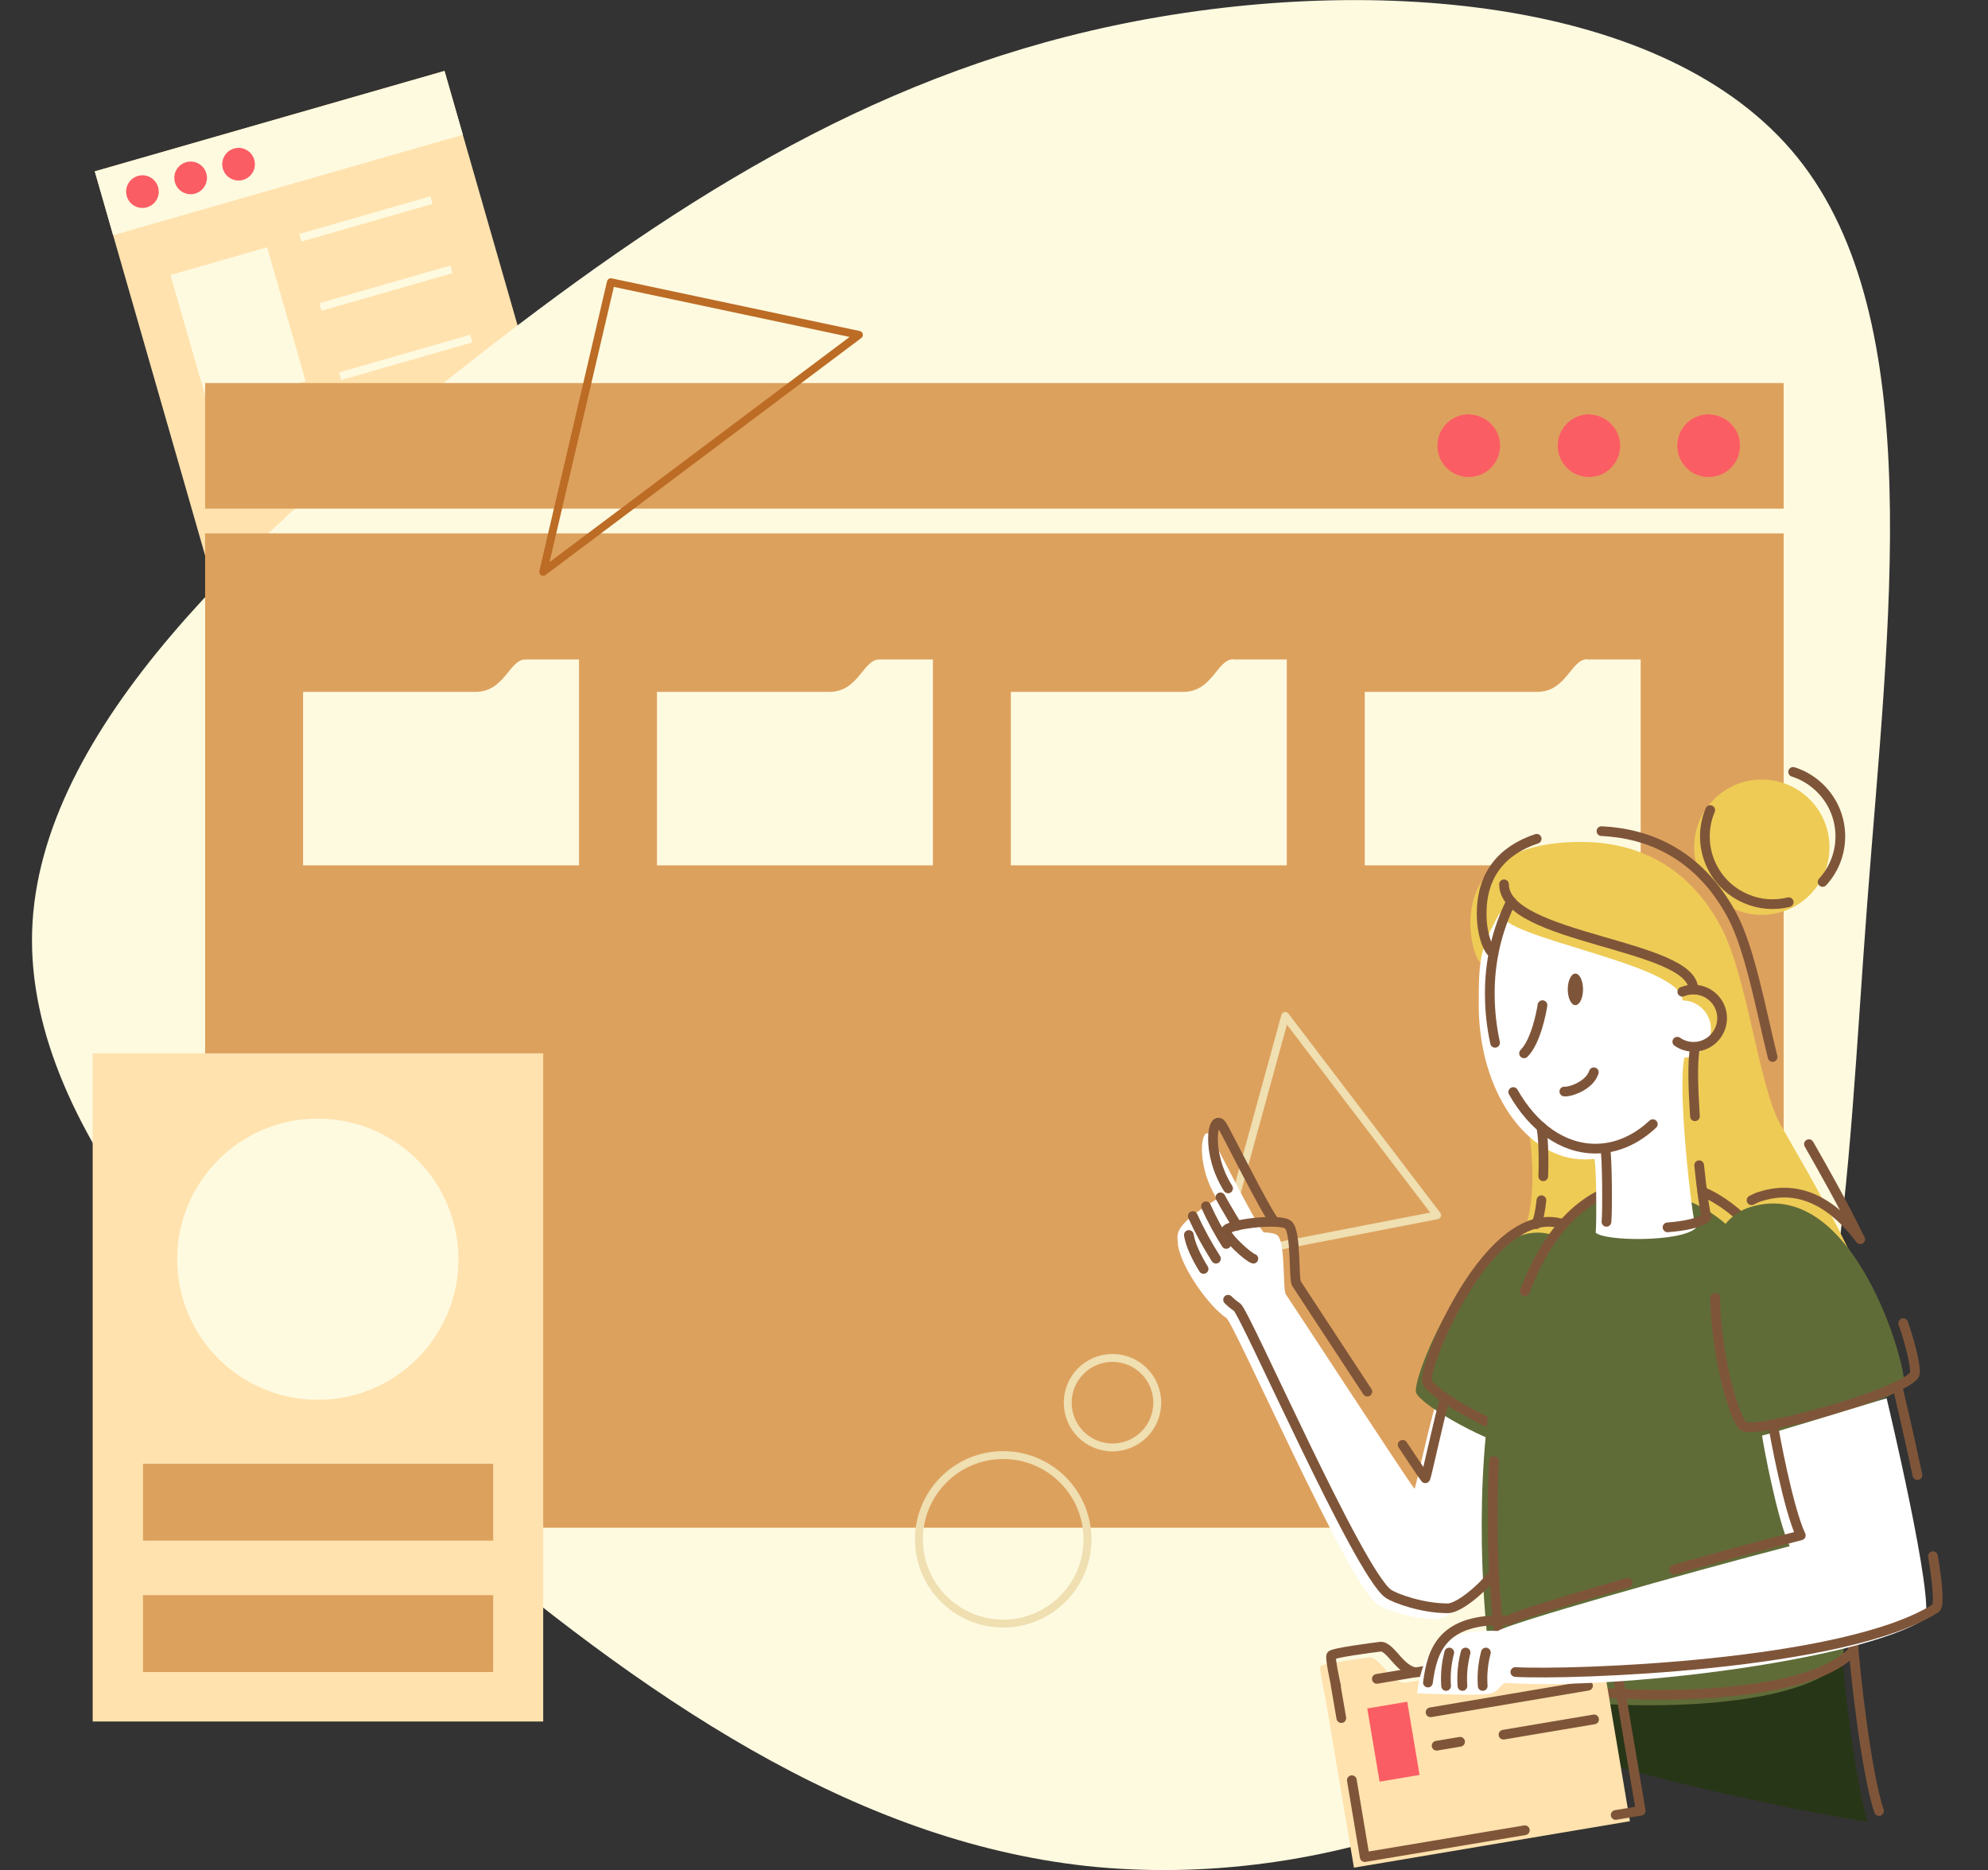 <?xml version="1.0" encoding="utf-8"?>
<!-- Generator: Adobe Illustrator 25.4.1, SVG Export Plug-In . SVG Version: 6.00 Build 0)  -->
<svg version="1.1" id="Layer_1" xmlns="http://www.w3.org/2000/svg" xmlns:xlink="http://www.w3.org/1999/xlink" x="0px" y="0px"
	 viewBox="0 0 755 710.4" style="enable-background:new 0 0 755 710.4;" xml:space="preserve">
<rect x="0" y="0" width="755" height="710.4" fill="#333333" stroke="none"/>
<style type="text/css">
	.st0{fill:#FFE2AE;}
	.st1{fill:#FEFAE0;}
	.st2{fill:#FB5D64;}
	.st3{fill:none;stroke:#FEFAE0;stroke-width:3;stroke-miterlimit:10;}
	.st4{fill:#DDA15E;}
	.st5{fill:none;stroke:#EFDFB1;stroke-width:3;stroke-linecap:round;stroke-linejoin:round;}
	.st6{fill:none;stroke:#BC6C25;stroke-width:3;stroke-linecap:round;stroke-linejoin:round;}
	.st7{fill:#283618;}
	.st8{fill:#EECB55;}
	.st9{fill:#FFFFFF;}
	.st10{fill:none;stroke:#7F5539;stroke-width:3.69;stroke-linecap:round;stroke-linejoin:round;}
	.st11{fill:#606C38;}
	.st12{fill:#7F5539;}
</style>
<g id="Layer_2_00000152942433281606904270000012399391034593367699_">
	<g id="Layer_1-2">
		<g>
			
				<rect x="58.4" y="42.5" transform="matrix(0.961 -0.276 0.276 0.961 -31.862 40.341)" class="st0" width="138.2" height="181.8"/>
			
				<rect x="36.8" y="45.6" transform="matrix(0.961 -0.276 0.276 0.961 -11.937 31.462)" class="st1" width="138.2" height="25.2"/>
			
				<ellipse transform="matrix(0.961 -0.276 0.276 0.961 -17.988 17.758)" class="st2" cx="54.1" cy="72.8" rx="6.2" ry="6.2"/>
			<ellipse transform="matrix(0.961 -0.276 0.276 0.961 -15.838 22.584)" class="st2" cx="72.4" cy="67.6" rx="6.2" ry="6.2"/>
			<ellipse transform="matrix(0.961 -0.276 0.276 0.961 -13.686 27.413)" class="st2" cx="90.6" cy="62.4" rx="6.2" ry="6.2"/>
			
				<rect x="71.3" y="98.2" transform="matrix(0.961 -0.276 0.276 0.961 -30.882 29.76)" class="st1" width="38.2" height="53"/>
			<line class="st3" x1="114.1" y1="90.3" x2="163.9" y2="76"/>
			<line class="st3" x1="87.3" y1="183.4" x2="186.6" y2="154.9"/>
			<line class="st3" x1="94.9" y1="209.7" x2="194.1" y2="181.2"/>
			<line class="st3" x1="121.7" y1="116.6" x2="171.5" y2="102.3"/>
			<line class="st3" x1="129.2" y1="142.9" x2="179" y2="128.6"/>
		</g>
		<path class="st1" d="M682.7,59.9c49.7,61.8,34.5,176.8,26.4,283.6S700.2,549,650.5,616c-49.9,67.1-148.5,102.3-237.7,92.8
			c-89.1-9.7-168.6-64.3-247-131.4S9.9,431,12.2,353.8s84.5-151.9,162.9-213.6S328.4,29.7,423.1,9.7S633-1.9,682.7,59.9"/>
		<rect x="77.9" y="202.6" class="st4" width="599.5" height="377.7"/>
		<rect x="77.9" y="145.5" class="st4" width="599.5" height="47.7"/>
		<path class="st2" d="M569.7,169.3c0,6.6-5.3,11.9-11.9,11.9c-6.6,0-11.9-5.3-11.9-11.9c0-6.6,5.3-11.9,11.8-11.9c0,0,0,0,0,0
			C564.4,157.5,569.7,162.8,569.7,169.3"/>
		<path class="st2" d="M615.3,169.3c0,6.6-5.3,11.9-11.8,11.9c-6.6,0-11.9-5.3-11.9-11.9c0-6.6,5.3-11.9,11.8-11.9c0,0,0,0,0,0
			C609.9,157.5,615.3,162.8,615.3,169.3"/>
		<path class="st2" d="M660.8,169.3c0,6.6-5.3,11.9-11.9,11.9c-6.6,0-11.9-5.3-11.9-11.9s5.3-11.9,11.9-11.9c0,0,0,0,0,0
			C655.5,157.5,660.9,162.8,660.8,169.3"/>
		<path class="st1" d="M602.8,250.4c-6.2,0-7.9,12.4-19,12.4h-65.5v65.9h104.8v-78.2H602.8z"/>
		<path class="st1" d="M468.4,250.4c-6.2,0-7.9,12.4-19,12.4h-65.5v65.9h104.8v-78.2H468.4z"/>
		<path class="st1" d="M315,262.8h-65.5v65.9h104.8v-78.2H334C327.8,250.4,326.1,262.8,315,262.8"/>
		<path class="st1" d="M180.6,262.8h-65.5v65.9h104.8v-78.2h-20.3C193.4,250.4,191.7,262.8,180.6,262.8"/>
		<path class="st5" d="M488.1,385.9l-25.2,91.8l82.9-16.1L488.1,385.9z"/>
		<circle class="st5" cx="381" cy="584.7" r="32"/>
		<circle class="st5" cx="422.5" cy="532.8" r="17"/>
		<path class="st6" d="M232,107.2l94.2,20l-119.9,90L232,107.2z"/>
		<g>
			<rect x="35.2" y="400.1" class="st0" width="171.1" height="253.8"/>
			<path class="st1" d="M174.1,478.3c0,29.5-23.9,53.4-53.4,53.4s-53.4-23.9-53.4-53.4c0-29.5,23.9-53.4,53.4-53.4c0,0,0,0,0,0
				C150.2,424.9,174.1,448.8,174.1,478.3"/>
			<rect x="54.3" y="556" class="st4" width="133" height="29.2"/>
			<rect x="54.3" y="605.9" class="st4" width="133" height="29.2"/>
		</g>
		<g>
			<path class="st7" d="M699.8,629.6c-8.3-1.6-128.4,9.6-130.7,25c28.4,16.4,123,35.2,140.3,37.4C704.3,676.5,700,635.3,699.8,629.6
				"/>
			<path class="st8" d="M643.4,321.8C643.4,321.8,643.4,321.8,643.4,321.8c0-14.2,11.5-25.7,25.7-25.7l0,0
				c14.2,0,25.7,11.5,25.7,25.7c0,14.2-11.5,25.7-25.7,25.7C654.9,347.5,643.4,336,643.4,321.8"/>
			<path class="st8" d="M563,366.3c4.2,2.9,9.1,3,13.1,4.6c4,1.7-0.2,22.3,4.5,57.4c4.7,35.1-3.6,44.1-9.3,51.3
				s-23.2,42.3-20.1,47.3c3.1,4.9,120,9.7,145.2-1.8c25.2-11.5,8.7-46.4,5.4-51c-8.7-18-20.1-37.2-25.5-46.7
				c-8.5-15-12.6-56.6-22.8-75.5c-13.6-25.4-34.9-32.1-53-32.1c-25.9,0-42.1,10-42.1,31.3C558.6,359.7,561.2,365.5,563,366.3"/>
			<path class="st9" d="M628,390.9c0-6,4.9-10.9,10.9-10.9c6,0,10.9,4.9,10.9,10.9s-4.9,10.9-10.9,10.9S628,396.9,628,390.9"/>
			<path class="st10" d="M713.6,687.9c-5.2-15.5-9.4-56.7-9.7-62.4"/>
			<path class="st9" d="M462.2,455.4c-18.1,11.1-14.8,13.7-14.8,17.7c1.5,9,12,23.3,18.3,27.5c3.2,2.1,46.3,101.2,57.5,108.9
				c2.7,1.8,12.9,5.5,22.5,5.5c5,0,16.7-11.6,18.6-15.5c-2.3-12.4-0.4-50.6,0-53.7c-3.4-1.1-14.8-7.6-19.3-11.3
				c-1.8,4.8-7.6,31.8-7.8,31c-2-2.2-47.7-72.3-48.9-73.9c-1.2-1.6,0-19.8-3.2-22.4c-0.8-0.7-2.8-1-5.2-1.1l0,0
				c-3.1-3.2-18.9-35.2-20.1-36.8C456.2,426.6,453.7,442,462.2,455.4"/>
			<path class="st11" d="M589.6,469.1c10.9,3.6-9,78.9-15.2,79.7c-6.2,0.8-34.6-14.6-36.6-19.8S561.5,459.9,589.6,469.1"/>
			<path class="st10" d="M578.6,544.7c-6.2,0.8-34.6-14.6-36.6-19.8c-2-5.1,23.6-69.1,51.8-59.9
				C604.8,468.5,584.8,543.9,578.6,544.7z"/>
			<path class="st11" d="M623.6,453.1c75.7-1.8,81,173.2,75.4,178.7c-24.3,23.9-126.4,16.1-131.3,7.5
				C564,633.1,543.8,455,623.6,453.1"/>
			<path class="st10" d="M579.1,490.5c9-23.8,24.1-41,48.6-41.5c3.1-0.1,6.2,0.1,9.2,0.7"/>
			<path class="st10" d="M646.5,452.6c57.8,24.8,61.7,170.2,56.6,175.2c-24.3,23.9-126.4,16.1-131.3,7.5c-1.6-2.8-6.6-40-4.4-80.3"
				/>
			<path class="st9" d="M569.7,346.6c-7.9,13.9-8.1,18.4-8.1,35.3c0,32.3,18,58.5,40.2,58.5c1.2,0,2.5-0.1,3.7-0.2l0,0
				c0.8,2.5,0.9,24.7,0.5,28c3.2,3.3,32.2,3.7,38-1.7c-1.5-4.8-6.9-51.2-4.4-64.3c0,0-0.2-8.1-0.6-22.2S569.6,356.5,569.7,346.6"/>
			<path class="st11" d="M664.7,458.5c39.3-12.2,59.6,60.8,58.4,67.3s-59,23-64.9,20.1C652.3,542.9,633.8,468.1,664.7,458.5"/>
			<path class="st10" d="M722.8,502.6c3.3,9.5,4.8,17.2,4.4,19.1c-1.2,6.5-59,23-64.9,20.1c-3.3-1.7-10.6-26-10.9-48.8"/>
			<path class="st10" d="M665.2,455.9c1.2-0.6,2.4-1.2,3.6-1.5c15.6-4.9,28.2,3.7,37.7,16.3"/>
			<path class="st10" d="M476,478.1c-2-0.6-10.4-8.2-10.4-10.6s20.4-4.9,23.6-2.3c3.2,2.6,2,20.8,3.2,22.4
				c0.6,0.9,14.2,21.7,26.9,41"/>
			<path class="st10" d="M532.7,548.8c4.7,7.1,8.1,12.1,8.6,12.7c0.2,0.8,5.8-25.6,7.5-30.4"/>
			<path class="st10" d="M484.1,464.1c-3.1-3.2-18.9-35.2-20.1-36.8c-3.6-4.8-6.1,10.7,2.4,24.1"/>
			<path class="st10" d="M469.8,465.6c0,0-5.2-8.6-6.3-10.8"/>
			<path class="st10" d="M465.7,472.5c-2.9-4.6-5.5-9.4-7.7-14.3"/>
			<path class="st10" d="M461.8,478.1c-3.3-5.2-6.3-10.6-8.8-16.2"/>
			<path class="st10" d="M567.4,597.1c-1.9,3.8-12.6,13.8-17.6,13.8c-9.6,0-19.8-3.7-22.5-5.5c-11.2-7.7-54.4-106.8-57.5-108.9
				c-1.2-0.8-2.4-1.8-3.4-2.8"/>
			<path class="st10" d="M457.1,482c-2.8-4.5-5-9.2-5.6-12.9"/>
			<path class="st10" d="M627.7,427c-6.3,5.9-13.8,9.3-21.8,9.3c-12.6,0-23.8-8.4-31.2-21.5"/>
			<path class="st10" d="M567.8,396.1c-1.3-6-2-12.2-2-18.4c-0.1-12.2,2.6-24.3,8.1-35.3"/>
			<path class="st10" d="M638.9,376.7c3.4-1.4,7.4-1,10.4,1.1c5,3.4,6.2,10.2,2.8,15.1c-3.4,5-10.2,6.2-15.1,2.8"/>
			<path class="st10" d="M609.6,436.1c0.8,2.5,0.9,24.7,0.5,28"/>
			<path class="st10" d="M633.3,466.2c6.6-0.5,12.5-1.7,14.8-3.9c-0.6-1.9-1.8-9.8-2.8-19.7"/>
			<path class="st10" d="M643.7,424c-0.7-10.7-1-20.8,0-25.9"/>
			<path class="st10" d="M681,293.2c3.5,1.1,6.8,3,9.5,5.5c10.5,9.5,11.3,25.8,1.7,36.3"/>
			<path class="st10" d="M679.3,342.7c-5.4,1.3-11,0.9-16.1-1.3c-13.1-5.5-19.2-20.6-13.7-33.7"/>
			<path class="st10" d="M567.2,362.2c-1.8-0.9-4.5-6.7-4.5-15.2c0-14.7,7.7-24,20.9-28.4"/>
			<path class="st10" d="M608.2,315.7c17.3,0.8,36.8,8.2,49.6,32c6.8,12.7,10.9,35.6,15.4,53.8"/>
			<path class="st10" d="M687,434.6c5.7,10,13,22.9,19,35.3"/>
			<path class="st10" d="M583.4,465c0.9-1.8,1.6-5.1,2-9.1"/>
			<path class="st10" d="M586.1,446.8c0.3-8.1-0.1-16.3-0.8-18.8"/>
			<path class="st10" d="M643.1,375.8c0-17.2-71.9-19.1-71.9-39.9"/>
			<path class="st0" d="M503.3,644.5c0,0-2.4-10.6-1.8-11.6s15.4-2.9,18.5-3.3c4.2-0.6,8.2,10.8,15.1,9.6"/>
			
				<rect x="508" y="635.2" transform="matrix(0.986 -0.166 0.166 0.986 -103.086 102.358)" class="st0" width="106.3" height="66"/>
			<path class="st10" d="M579.1,695.2l-60.8,10.2l-4.9-29.2"/>
			<path class="st10" d="M509.4,652.6l-2.1-12.2"/>
			<path class="st10" d="M522.9,637.7l89.2-15l11,65.1l-9.5,1.6"/>
			<path class="st10" d="M507.4,640.4c0,0-2.4-10.6-1.8-11.6s15.4-2.9,18.5-3.3c4.2-0.6,8.2,10.8,15.1,9.6"/>
			
				<rect x="521.5" y="647.6" transform="matrix(0.986 -0.166 0.166 0.986 -102.447 96.978)" class="st2" width="15.4" height="28.2"/>
			<path class="st10" d="M543.3,650.4l59.8-10.1"/>
			<path class="st10" d="M545.6,663.1l8.9-1.5"/>
			<path class="st10" d="M571,658.9l34.4-5.8"/>
			<path class="st9" d="M538.2,643.2c0,0,22.3,0.9,26.5,0.3c4.2-0.6,3.8-2,6.7-4.3c42,3,134.9-8.4,159.6-24.2
				c4-6.5-14.5-83.9-14.5-83.9s-44.3,13.6-47.3,14.2c0.3,2.7,5.8,32.3,10.5,42c-40.4,10.5-107.4,29.5-110.8,32.2
				C543.3,618.5,539.7,631.2,538.2,643.2"/>
			<path class="st10" d="M542.3,639.1c1.6-12,5.2-24.7,30.7-23.6c1.8-1.5,21.2-7.4,45.1-14.3"/>
			<path class="st10" d="M635.8,596.2c16.7-4.7,34-9.4,48.1-13c-4.7-9.8-10.2-39.3-10.5-42"/>
			<path class="st10" d="M563.1,640.4c-0.3-4.3,0.1-8.5,1.2-12.7"/>
			<path class="st10" d="M555.4,640.4c-0.3-4.3,0.1-8.5,1.2-12.7"/>
			<path class="st10" d="M549.2,640.4c-0.3-4.3,0.1-8.5,1.2-12.7"/>
			<path class="st10" d="M575.5,635.1c20.3,1.2,125-2.2,159.6-24.2c1.5-0.9,0.8-9-1-19.8"/>
			<path class="st10" d="M728.2,560.3c-3.6-17-7.2-32-7.5-33.3"/>
			<path class="st12" d="M601.2,375.8c0,3.3-1.3,6-2.9,6s-2.9-2.7-2.9-6s1.3-6,2.9-6S601.2,372.5,601.2,375.8"/>
			<path class="st10" d="M594.1,414.6c1.9,0.3,9.5-2.1,11.2-7.3"/>
			<path class="st10" d="M585.8,381.8c-0.4,2.7-2.5,13.8-7,18.3"/>
		</g>
	</g>
</g>
</svg>
